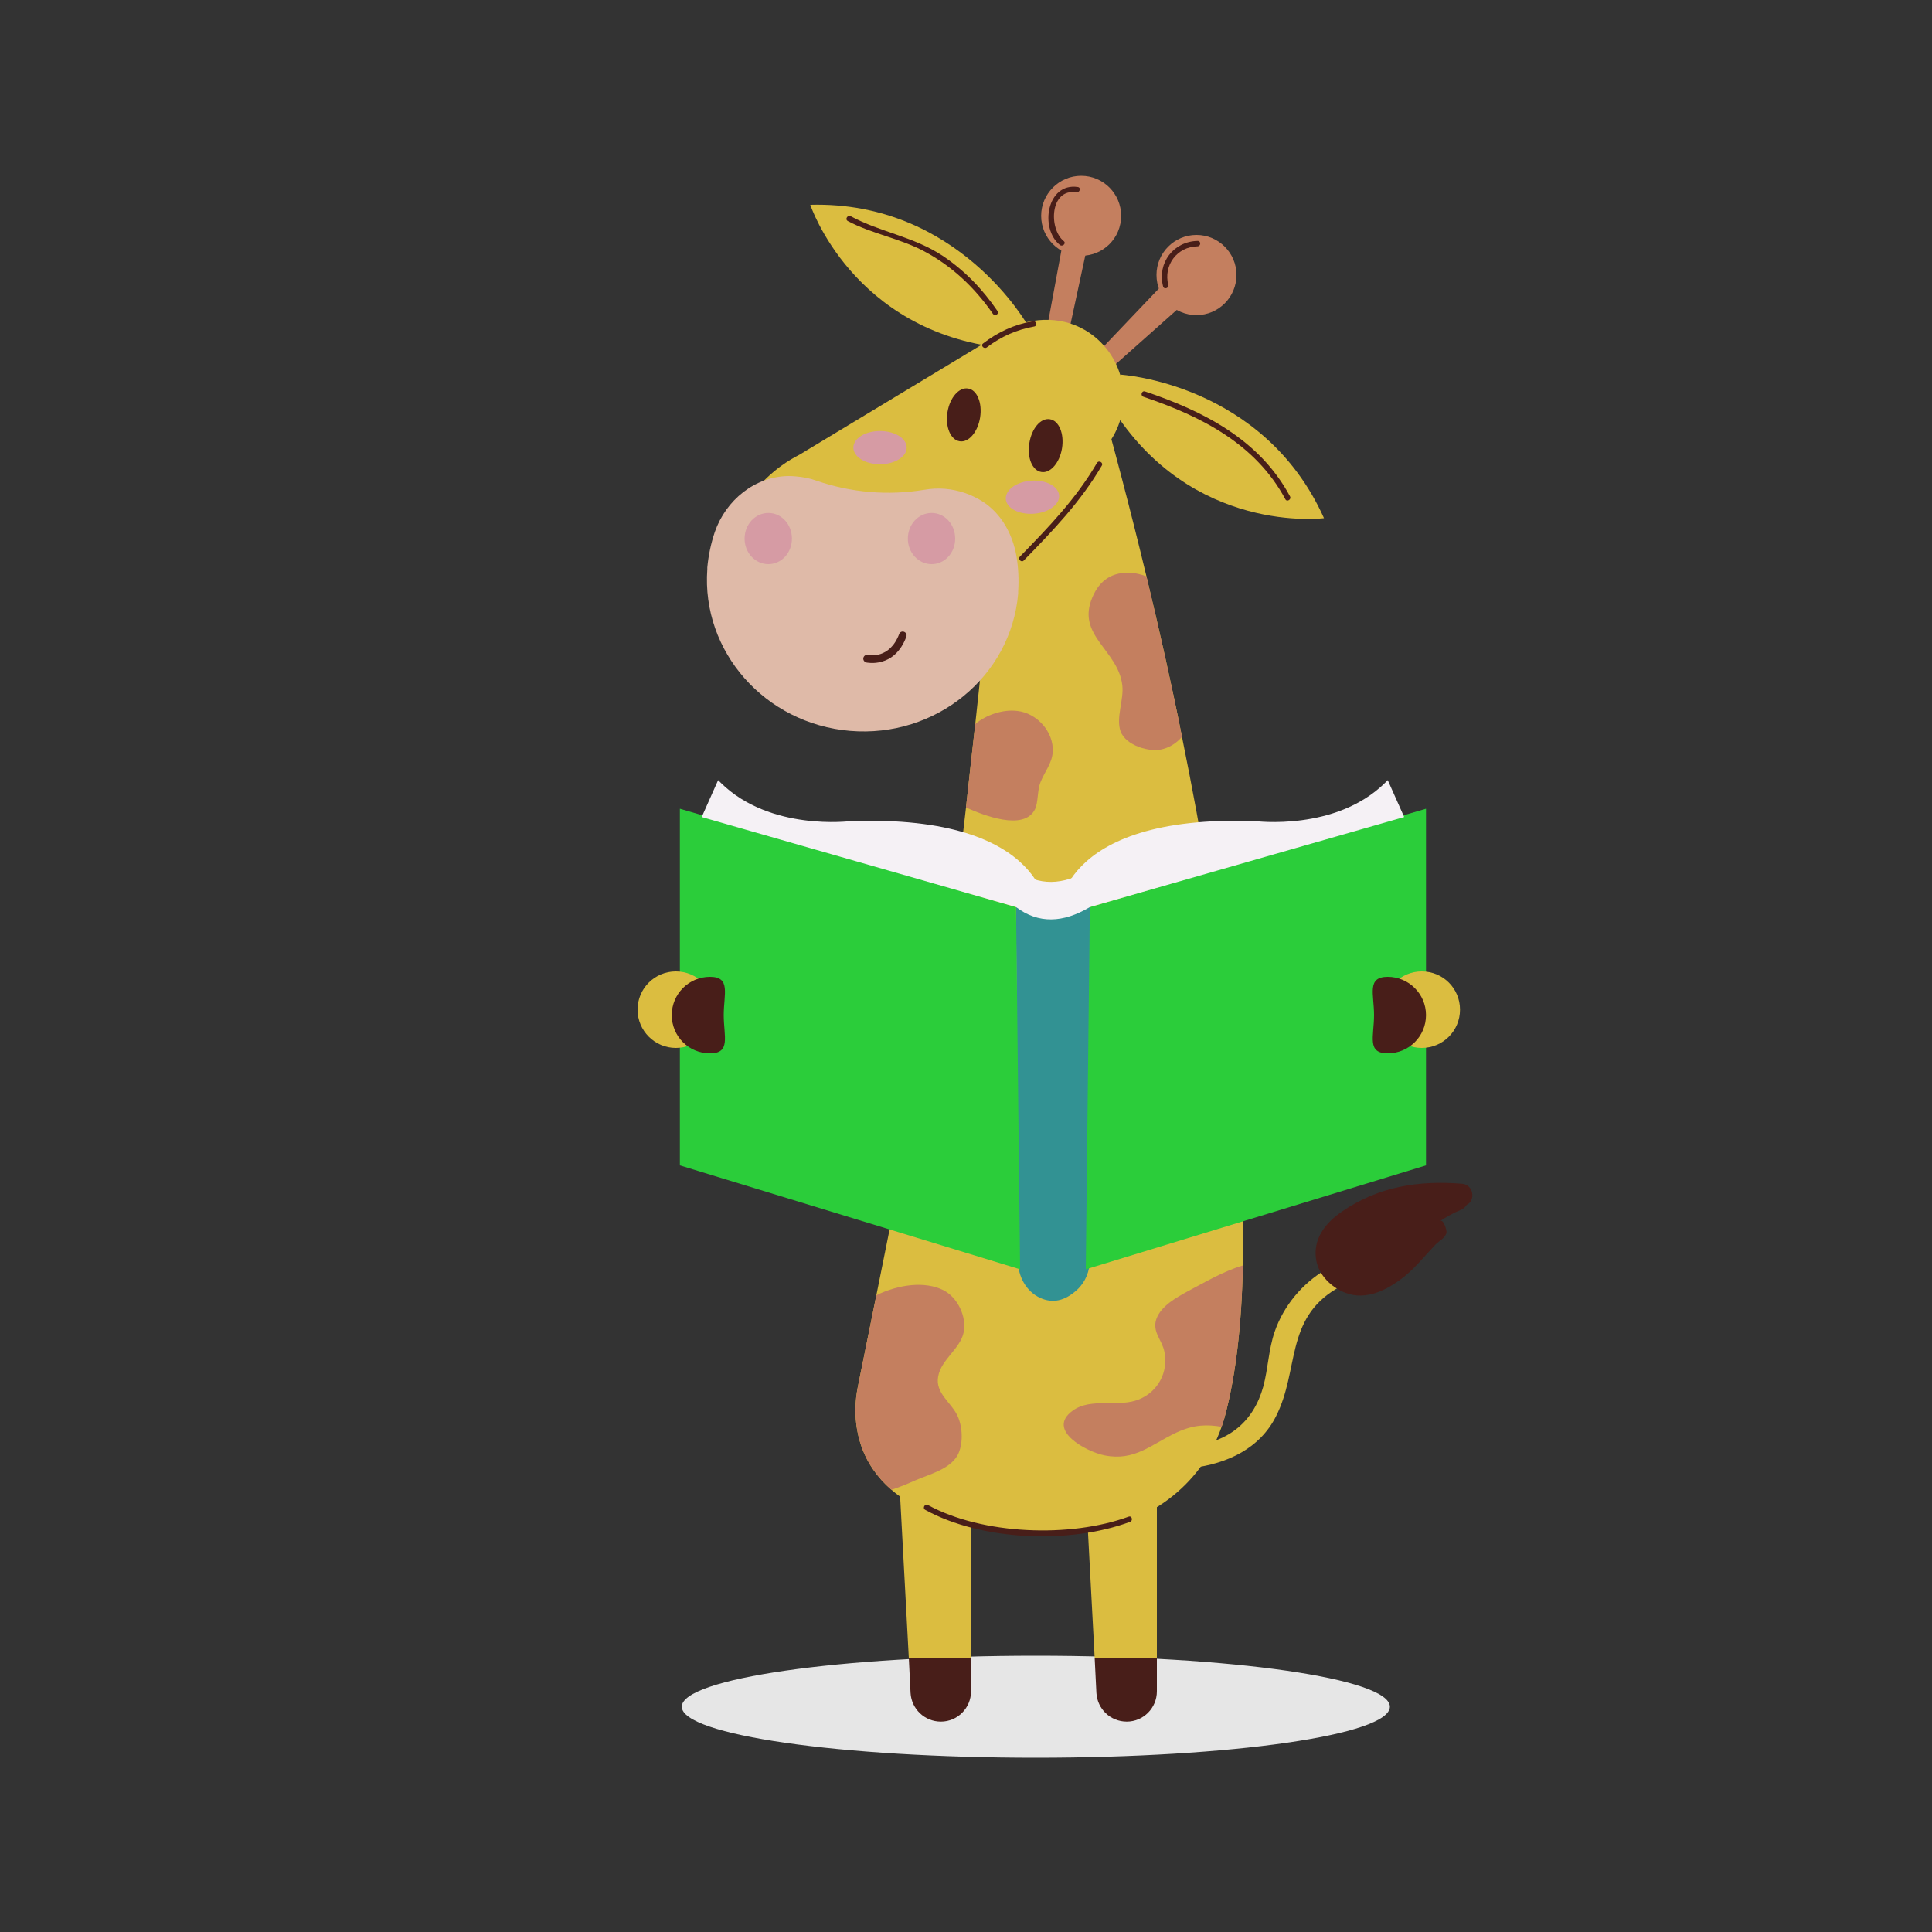 <svg version="1.2" xmlns="http://www.w3.org/2000/svg" viewBox="0 0 1000 1000" width="1000" height="1000">
	<rect x="0" y="0" width="1000" height="1000" fill="#333333" stroke="none"/>
	<title>New Project</title>
	<style>
		.s0 { fill: #e6e6e6 } 
		.s1 { fill: #dbbd40 } 
		.s2 { fill: #481e19 } 
		.s3 { fill: #c47f5f } 
		.s4 { fill: #dfbaa8 } 
		.s5 { fill: #d69ba4 } 
		.s6 { fill: #f5f1f5 } 
		.s7 { fill: #329293 } 
		.s8 { fill: #2bcd3a } 
	</style>
	<g id="Folder 1">
		<path id="&lt;Path&gt;" class="s0" d="m536.1 909.8c-101.3 0-183.2-11.8-183.2-26.4 0-14.6 81.9-26.4 183.2-26.4 101.4 0 183.3 11.8 183.3 26.4 0 14.6-81.9 26.4-183.3 26.4z"/>
		<path id="&lt;Path&gt;" class="s1" d="m617.2 748.5c18.8-2.4 31.6-12.5 36.7-30.9 2.5-9.4 2.7-19.2 5.9-28.4 4.6-13.3 14.2-24.8 26.3-32 6.3-3.7 12 6.1 5.7 9.8-26.7 15.8-19.3 42.3-31.3 66-8.5 16.9-25.3 24.5-43.3 26.8-7.2 0.9-7.1-10.4 0-11.3z"/>
		<path id="&lt;Path&gt;" class="s2" d="m759.2 623.6c-0.7 1.1-1.7 2.1-3.2 2.7-3.8 1.5-7.2 3.5-10.6 5.7 1.8-1.2 3.6 5.1 3.3 6.1-0.6 2.6-3.8 4.2-5.6 6-5.3 5.5-9.9 11.4-15.8 16.3-8.7 7-20 13.1-31.1 8.7-7.1-2.8-13.5-9-14.9-16.7-2-11 4.7-19.4 13.3-25.3 18.9-13 39.7-16.2 62.1-14.4 6.2 0.5 7.1 8.8 2.5 10.9z"/>
		<path id="&lt;Path&gt;" class="s1" d="m502.6 746.1v112.1h-32.2l-4.5-83.6-1.5-28.5z"/>
		<path id="&lt;Path&gt;" class="s2" d="m502.6 858.2v17.2c0 8.7-7 15.7-15.6 15.7-8.4 0-15.2-6.5-15.7-14.8l-0.9-18.1z"/>
		<path id="&lt;Path&gt;" class="s2" d="m598.8 858.2v17.2c0 8.7-7 15.7-15.6 15.7-8.4 0-15.2-6.5-15.7-14.8l-0.9-18.1z"/>
		<path id="&lt;Path&gt;" class="s1" d="m598.8 746.1v112.1h-32.2l-3.5-65.9-2.5-46.2z"/>
		<path id="&lt;Path&gt;" class="s3" d="m570.3 194.9l-7.1-7.1 42.1-44.2 9.2 12z"/>
		<path id="&lt;Path&gt;" class="s3" d="m619.3 163.1c-11.5 0-20.7-9.3-20.7-20.8 0-11.4 9.2-20.7 20.7-20.7 11.4 0 20.7 9.3 20.7 20.7 0 11.5-9.3 20.8-20.7 20.8z"/>
		<path id="&lt;Path&gt;" class="s3" d="m541.2 173.7l9.2-49.6 12.8 1.4-10.3 47.8z"/>
		<path id="&lt;Path&gt;" class="s3" d="m559.6 132.4c-11.4 0-20.7-9.2-20.7-20.7 0-11.4 9.3-20.7 20.7-20.7 11.5 0 20.7 9.3 20.7 20.7 0 11.5-9.2 20.7-20.7 20.7z"/>
		<path id="&lt;Path&gt;" class="s1" d="m643.3 655c-0.6 30.9-3.7 57.5-9.5 78.8q-0.7 2.4-1.5 4.7c-10.6 30.8-39.4 51.8-72.2 54-28.9 2-73.3 0.6-98.7-21.4q-5.5-4.7-9.6-10.7c-8.5-12.4-10.7-27.9-7.8-42.5l9.6-47.5 38.6-191.9c1.4-6.6 4.3-29.9 7.8-60.5v-0.1c1.4-13.2 3.1-27.9 4.8-43.2 9-82.6 19.4-183.7 19.4-183.7l42.6 5.8c9.6 33.8 18.5 67.8 26.6 101.5 6.7 28 13 55.8 18.4 83.1 21.1 103.9 33.1 200.5 31.5 273.6z"/>
		<path id="&lt;Path&gt;" class="s3" d="m611.8 381.4c-2.6 2.9-5.7 5.1-9.5 6.2-6.9 2.2-19.7-1.7-22.3-9.1-2.5-7 1.8-16.3 0.9-23.8-2.1-18.3-24-25.7-15.5-45.5 3.8-9.1 10.6-13.4 20.3-12.7 2.6 0.2 5.1 0.9 7.7 1.8 6.7 28 13 55.8 18.4 83.1z"/>
		<path id="&lt;Path&gt;" class="s3" d="m544.9 389.2c-0.4 6-4.2 10.2-6.4 15.8-1.6 4-1.1 10.5-2.8 13.9-5.8 11.5-26.9 2.9-35.2-0.7-0.2-0.1-0.4-0.2-0.5-0.2v-0.1c1.4-13.2 3.1-27.9 4.8-43.2 5.7-4.7 14.4-7.7 21.9-6.7 9.8 1.1 18.8 10.6 18.2 21.2z"/>
		<path id="&lt;Path&gt;" class="s3" d="m485.6 712.4c-1.7 9 7.2 13.6 10.3 21.1 2.4 5.7 2.7 14.2-0.3 19.8-4.2 7.3-14.7 9.8-22 13-3.8 1.7-7.9 3.4-12.2 4.8q-5.5-4.7-9.6-10.7c-8.5-12.4-10.7-27.9-7.8-42.5l9.6-47.5c11.6-5.6 25.1-7.4 34.7-2.6 7.4 3.8 12.1 13.6 10.5 21.8-1.8 8.6-11.6 14-13.2 22.8z"/>
		<path id="&lt;Path&gt;" class="s3" d="m643.3 655c-0.6 30.9-3.7 57.5-9.5 78.8q-0.7 2.4-1.5 4.7c-7.4-1.2-14.1-1.3-23.4 3-13.2 6.2-21.5 14.9-37.2 11.8-9.1-1.8-30.6-13-16.4-23.2 9.6-6.9 23.7-1.4 34.3-5.8 9.9-4.1 15.2-14.2 13.1-24.6-1.2-6.2-6.4-10.2-4.2-16.9 2.4-6.9 10.6-11.3 16.4-14.5 8.5-4.5 18.3-10.3 28.4-13.3z"/>
		<path id="&lt;Path&gt;" class="s1" d="m413.9 235.3l105.2-63.5c13-7.7 29.3-8.6 42.4-1 20 11.7 26 37.6 13.6 56.8l-52.6 81.6c-4.3 6.7-7.8 13.8-11.3 21-12.8 26.5-41.3 44-73.5 40.2-32.9-3.9-59.3-31-62.6-63.9-3.1-31 13.5-58.3 38.8-71.2z"/>
		<path id="&lt;Path&gt;" class="s4" d="m370 275.3c5.7-16.4 20.7-28.7 38.1-28.9q2 0 4 0.2c3.7 0.3 7.2 1 10.5 2.2 18 6.2 37 7.8 55.9 4.7 3.4-0.6 7-0.8 10.6-0.5 7.1 0.6 13.6 2.9 19.2 6.4 9.9 6.2 15.8 17 17.8 28.4 1 5.9 1.3 12 0.9 18.3 0 0.4 0 0.7 0 1.1-3.7 43-42.6 74.8-87 71.1-44.1-3.7-77-41.1-73.9-83.7v-0.9c0.6-6.4 1.9-12.5 3.9-18.4z"/>
		<path id="&lt;Path&gt;" class="s5" d="m455.5 240.3c-7.7 0-13.8-3.9-13.8-8.6 0-4.8 6.1-8.6 13.8-8.6 7.6 0 13.8 3.8 13.8 8.6 0 4.7-6.2 8.6-13.8 8.6z"/>
		<path id="&lt;Path&gt;" class="s5" d="m548.2 256.5c0.3 4.7-5.6 8.9-13.2 9.4-7.7 0.5-14.1-2.9-14.4-7.6-0.3-4.8 5.6-9 13.3-9.5 7.6-0.5 14 3 14.3 7.7z"/>
		<path id="&lt;Path&gt;" class="s2" d="m539 244.3c-4.7-0.7-7.5-7.5-6.2-15 1.2-7.6 5.9-13.1 10.6-12.3 4.7 0.7 7.5 7.4 6.3 15-1.2 7.5-6 13.1-10.7 12.3z"/>
		<path id="&lt;Path&gt;" class="s2" d="m496.7 228.4c-4.7-0.7-7.5-7.5-6.3-15 1.2-7.6 6-13.1 10.7-12.3 4.6 0.7 7.4 7.4 6.2 15-1.2 7.5-5.9 13.1-10.6 12.3z"/>
		<path id="&lt;Path&gt;" class="s2" d="m469.1 329.5q0 0.1 0 0.1c-6.2 16.6-20.6 13.3-20.7 13.3-1.1-0.3-1.8-1.4-1.5-2.5 0.3-1 1.3-1.7 2.4-1.4 0.5 0.1 11.1 2.3 16.1-10.8 0.3-1 1.5-1.6 2.5-1.2 1.1 0.4 1.6 1.5 1.2 2.5z"/>
		<path id="&lt;Path&gt;" class="s5" d="m482.2 292c-6.8 0-12.3-5.9-12.3-13.2 0-7.4 5.5-13.3 12.3-13.3 6.8 0 12.2 5.9 12.2 13.3 0 7.3-5.4 13.2-12.2 13.2z"/>
		<path id="&lt;Path&gt;" class="s5" d="m397.7 292c-6.8 0-12.3-5.9-12.3-13.2 0-7.4 5.5-13.3 12.3-13.3 6.8 0 12.2 5.9 12.2 13.3 0 7.3-5.4 13.2-12.2 13.2z"/>
		<path id="&lt;Path&gt;" class="s1" d="m579.8 193.9c0 0 74 4.2 105.5 74.3 0 0-68.7 8.9-110.1-57.7z"/>
		<path id="&lt;Path&gt;" class="s1" d="m519.2 180.1c-78-8.4-99.8-74.1-99.8-74.1 76.8-2.1 112.8 62.8 112.8 62.8z"/>
		<path id="&lt;Path&gt;" class="s2" d="m570.3 241c-11.1 18.9-25.2 33.5-40.4 49.1-1.2 1.3-3.2-0.7-2-2 15-15.4 29-29.9 39.9-48.5 1-1.6 3.4-0.1 2.5 1.4z"/>
		<path id="&lt;Path&gt;" class="s2" d="m535.3 169c-9 1.6-17.2 5.2-24.5 10.8-1.4 1.1-3.4-0.9-2-2 7.7-5.9 16.2-9.9 25.8-11.5 1.8-0.4 2.5 2.4 0.7 2.7z"/>
		<path id="&lt;Path&gt;" class="s2" d="m557.1 99.5c-13.7-2-14.4 18.9-6.5 25.3 1.4 1.1-0.6 3.1-2 2-10.6-8.5-6.8-32.4 9.3-30 1.8 0.3 1 3-0.8 2.7z"/>
		<path id="&lt;Path&gt;" class="s2" d="m619.8 127.5c-10.5 0.2-17.7 9.7-15.1 20 0.4 1.7-2.3 2.5-2.7 0.7-3.1-12.1 5.4-23.2 17.8-23.5 1.9-0.1 1.9 2.7 0 2.8z"/>
		<path id="&lt;Path&gt;" class="s2" d="m665.3 258.4c-15.4-28.7-43.7-43-73.4-53-1.8-0.6-1-3.3 0.7-2.8 30.4 10.2 59.4 25 75.1 54.3 0.9 1.6-1.6 3.1-2.4 1.5z"/>
		<path id="&lt;Path&gt;" class="s2" d="m513.9 162.4c-9.3-13.4-21-24.6-35.5-32.3-12.7-6.8-27-9-39.6-15.7-1.6-0.9-0.1-3.3 1.5-2.5 15.4 8.3 32.7 10.6 47.6 20.5 11.4 7.6 20.7 17.3 28.4 28.6 1.1 1.5-1.4 2.9-2.4 1.4z"/>
		<path id="&lt;Path&gt;" class="s6" d="m525.9 450.1c11.5 8.7 24.3 8.3 38.2 0v182.5c0 5.8-2.2 11.5-6.5 15.5-6.5 6-12.8 7.2-19.2 4.3-7.2-3.3-11.4-11-11.5-19z"/>
		<path id="&lt;Path&gt;" class="s7" d="m525.9 469.5c11.5 8.7 24.3 8.3 38.2 0v182.5c0 5.8-2.2 11.5-6.5 15.5-6.5 6-12.8 7.2-19.2 4.3-7.2-3.3-11.4-11-11.5-19z"/>
		<path id="&lt;Path&gt;" class="s8" d="m564.1 469.5l174-50.9v184.6l-176.1 53.8z"/>
		<path id="&lt;Path&gt;" class="s6" d="m547.8 473.8c0 0-1.4-52.4 101.9-48.8 0 0 41.6 5.4 67.2-19.8q0.7-0.7 1.4-1.4l8.5 19.1-162.7 46.6z"/>
		<path id="&lt;Path&gt;" class="s8" d="m528 657l-176.1-53.8v-184.6l174 50.9z"/>
		<path id="&lt;Path&gt;" class="s6" d="m525.9 469.5l-162.7-46.6 8.5-19.1q0.7 0.7 1.4 1.4c25.6 25.2 67.2 19.8 67.2 19.8 103.3-3.6 101.9 48.8 101.9 48.8z"/>
		<path id="&lt;Path&gt;" class="s1" d="m349.8 542.4c-10.9 0-19.8-8.9-19.8-19.8 0-11 8.9-19.8 19.8-19.8 11 0 19.8 8.8 19.8 19.8 0 10.9-8.8 19.8-19.8 19.8z"/>
		<path id="&lt;Path&gt;" class="s2" d="m374.6 525.4c0 11 3.8 19.8-7.1 19.8-11 0-19.8-8.8-19.8-19.8 0-10.9 8.8-19.8 19.8-19.8 10.9 0 7.1 8.9 7.1 19.8z"/>
		<path id="&lt;Path&gt;" class="s1" d="m735.9 542.4c-10.9 0-19.8-8.9-19.8-19.8 0-11 8.9-19.8 19.8-19.8 11 0 19.8 8.8 19.8 19.8 0 10.9-8.8 19.8-19.8 19.8z"/>
		<path id="&lt;Path&gt;" class="s2" d="m718.3 505.6c10.9 0 19.8 8.9 19.8 19.8 0 11-8.9 19.8-19.8 19.8-11 0-7.1-8.8-7.1-19.8 0-10.9-3.9-19.8 7.1-19.8z"/>
		<path id="&lt;Path&gt;" class="s2" d="m584.9 787.7c-31.3 11.6-76.6 9.9-106-6.2-1.6-0.9-0.2-3.4 1.4-2.5 28.2 15.4 73.7 17.1 103.9 6 1.7-0.6 2.4 2.1 0.7 2.7z"/>
	</g>
</svg>